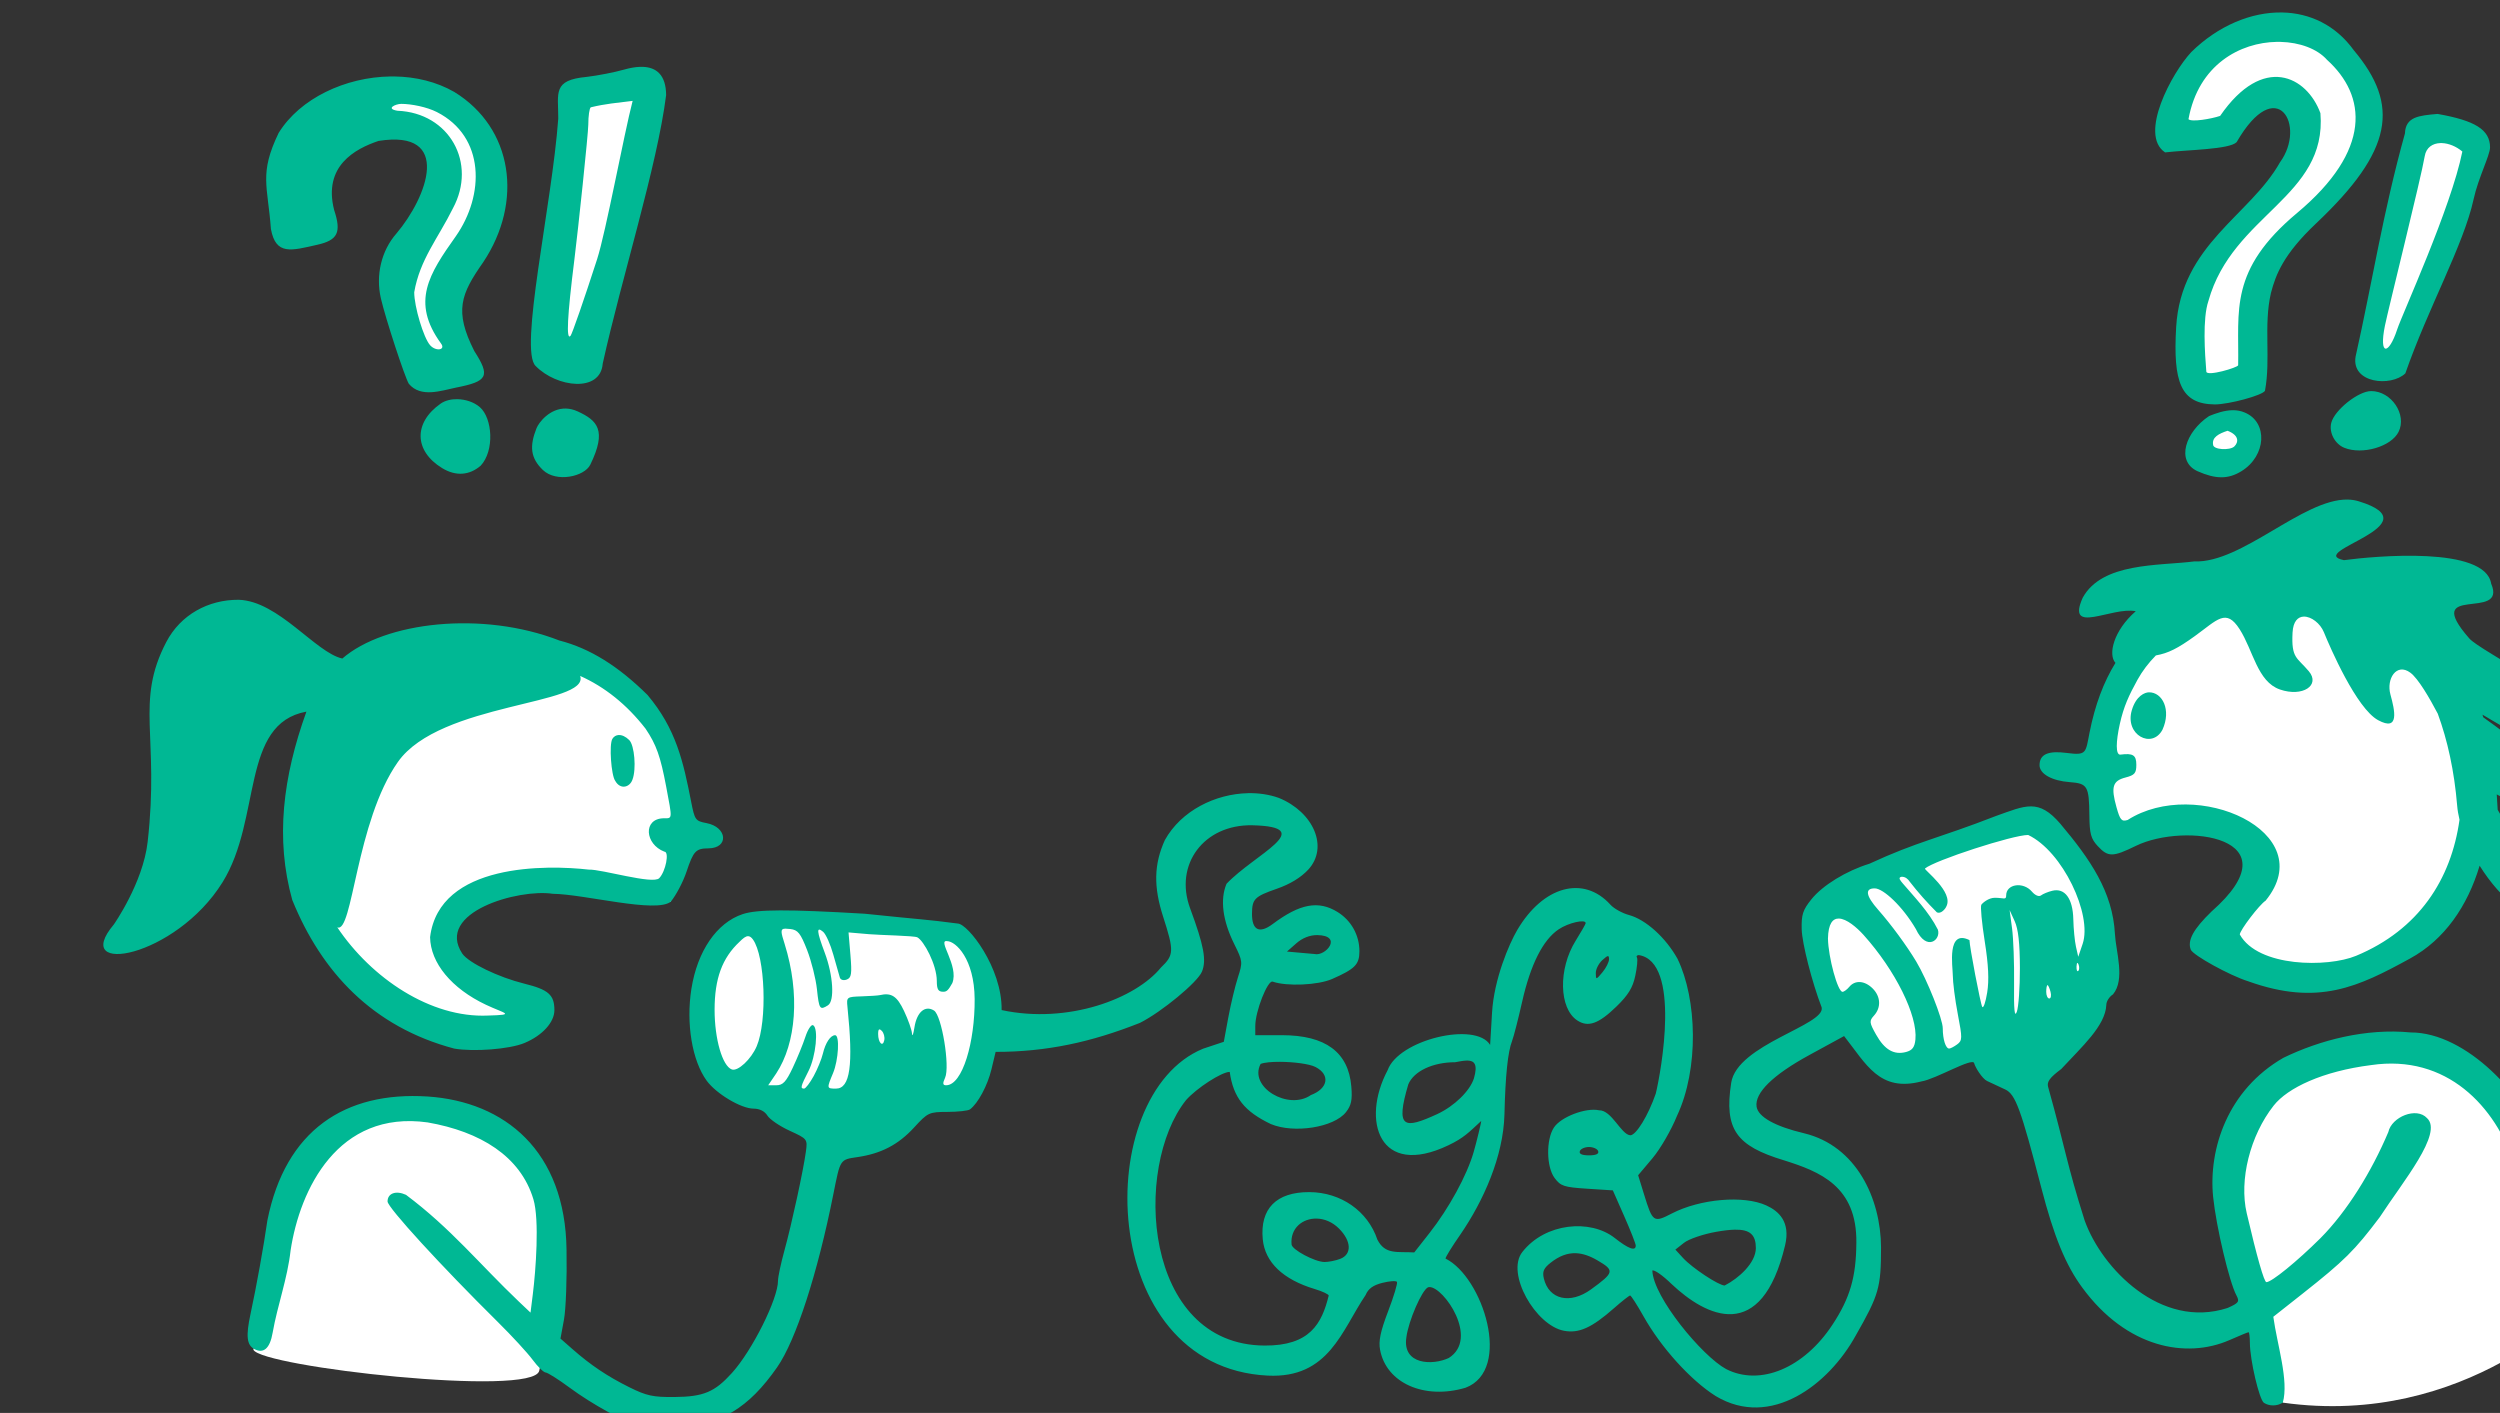 <?xml version="1.0" ?><svg height="214.862mm" viewBox="0 0 380.166 214.862" width="380.166mm" xmlns="http://www.w3.org/2000/svg">
    <rect x="0" y="0" width="380.166" height="214.862" fill="#333333" stroke="none"/>
    <path color="#000" d="m 36338.771,4554.592 c -15.683,-0.173 -31.07,6.473 -42.301,19.086 -21.141,23.742 -18.519,41.793 -18.519,41.793 l 32.705,0.975 c 0,0 13.385,-35.613 34.058,-24.391 20.673,11.222 21.863,29.351 -4.156,51.467 -26.019,22.115 -46.435,53.989 -49.146,79.926 -2.71,25.937 4.697,38.295 4.697,38.295 l 33.699,-8.537 c -2.349,-13.903 -13.01,-43.175 28.639,-90.414 41.649,-47.239 44.722,-66.997 19.877,-91.227 -11.646,-11.358 -25.715,-16.82 -39.553,-16.973 z m -930.055,32.066 -44.088,3.904 c 0,0 -13.641,147.897 -13.46,151.475 0,0 13.37,4.797 16.261,-1.951 2.891,-6.748 41.287,-153.428 41.287,-153.428 z m -137.646,5.205 c -24.312,-0.505 -45.572,13.822 -45.572,13.822 0,0 65.68,2.195 63.421,28.863 -2.258,26.669 -35.504,56.183 -26.56,83.99 8.944,27.807 21.231,37.645 35.957,28.213 0,0 -17.709,-25.286 -1.176,-58.297 16.534,-33.011 26.148,-77.834 -5.33,-92.039 -6.886,-3.107 -13.933,-4.411 -20.74,-4.553 z m 1152.787,20.192 -32.523,133.426 15.718,2.357 49.149,-127.814 z m -113.211,168.592 c -7.101,-0.087 -11.871,2.264 -17.855,15.084 8.944,12.115 14.906,6.992 24.212,5.609 9.305,-1.382 19.576,-18.878 5.102,-19.816 -4.523,-0.293 -8.231,-0.837 -11.459,-0.877 z m 41.065,97.162 c -22.004,-0.195 -44.345,4.875 -62.924,13.262 -47.564,21.469 -59.492,86.496 -44.571,132.174 38.533,-20.232 74.906,-15.463 84.87,3.4 9.964,18.863 -26.85,53.32 -26.85,53.32 0,0 39.219,36.489 98.269,8.084 59.05,-28.405 64.302,-108.803 36.176,-163.492 -17.139,-33.326 -50.645,-46.444 -84.97,-46.748 z m -1025.002,32.135 c -0.921,-0.01 -1.838,-0.01 -2.752,0.01 -57.418,0.93 -103.969,49.031 -115.37,93.346 -17.411,67.679 71.142,165.849 128.332,114.844 0,0 -60.939,-33.137 -48.273,-50.035 31.272,-41.723 130.104,-12.354 130.104,-12.354 0,0 27.858,-103.307 -49.17,-136.473 -14.668,-6.316 -29.069,-9.196 -42.871,-9.336 z m 866.855,102.867 c -4.339,0.074 -8.555,0.966 -12.371,2.512 -15.266,6.185 -54.092,17.316 -82.414,29.773 -28.6,12.614 -31.088,28.329 -10.899,70.769 11.241,28.847 33.724,38.962 47.321,35.428 13.596,-3.534 62.043,-27.786 89.187,-40.553 27.145,-12.767 14.529,-46.87 4.123,-72.094 -7.805,-18.918 -21.931,-26.058 -34.947,-25.836 z m -715.035,54.711 c -6.452,-0.01 -11.345,0.241 -13.729,0.846 -12.714,3.225 -24.986,20.718 -29.158,40.111 -1.571,54.513 21.353,57.605 36.57,58.18 15.216,0.574 90.316,2.737 103.422,2.207 13.106,-0.53 22.336,-18.288 26.067,-47.576 3.73,-29.288 -17.525,-47.312 -28.815,-48.24 -9.172,-0.754 -66.4,-5.503 -94.357,-5.527 z m 930.266,73.137 c -12.981,0.049 -27.094,2.178 -41.667,6.195 -46.632,12.855 -53.503,49.961 -53.896,70.547 -0.392,20.586 21.647,105.138 30.553,125.816 105.654,14.892 171.955,-57.637 171.955,-57.637 0,0 -29.628,-81.033 -44.844,-113.061 -10.462,-22.019 -33.544,-31.97 -62.101,-31.861 z m -1136.614,36.551 c -79.461,-0.254 -83.7,96.459 -92.929,135.631 4.336,9.885 160.703,27.443 164.027,12.096 3.324,-15.347 32.516,-136.302 -58.818,-146.967 -4.282,-0.5 -8.372,-0.747 -12.28,-0.76 z" fill="#FFFFFF" overflow="visible" paint-order="fill markers stroke" transform="translate(520.879,38.875) matrix(0.265,0,0,0.265,-9804.849,-1241.534)"/>
    <path d="m 39657.055,6983.315 c -17.875,-0.371 -36.955,7.692 -52.209,22.689 -11.185,11.953 -30.333,47.406 -15.067,57.605 13.183,-1.525 36.939,-1.668 41.057,-5.879 23.066,-39.972 40.214,-9.47 24.898,11.547 -17.182,30.609 -56.843,47.228 -59.593,94.541 -1.84,31.663 2.6,44.213 22.138,44.412 8.165,0 27.175,-5.141 28.815,-7.793 3.445,-18.262 -0.886,-37.485 3.435,-56.147 2.766,-10.625 7.236,-22.283 25.92,-39.938 44.238,-41.802 48.111,-67.852 21.655,-99.328 -10.443,-14.489 -25.277,-21.384 -41.049,-21.711 z m -3.18,16.865 c 0.674,-0.011 1.347,-0.01 2.014,0.01 11.183,0.242 21.244,4.012 26.791,10.274 22.843,20.639 25.905,51.899 -17.153,87.908 -39.265,32.837 -33.219,56.032 -33.81,87.365 -0.09,1.317 -18.033,6.638 -18.27,3.668 -0.825,-10.357 -2.268,-30.345 1.205,-40.549 13.856,-49.709 68.235,-59.535 64.266,-107.754 -7.746,-21.146 -32.851,-34.283 -57.553,1.568 -5.136,1.726 -16.394,3.66 -18.158,1.897 5.715,-31.434 29.761,-44.046 50.668,-44.383 z m -937.672,14.334 c -0.514,-0.017 -1.038,-0.016 -1.57,0 -2.837,0.093 -5.909,0.663 -9.055,1.557 -5.546,1.58 -15.254,3.475 -21.574,4.211 -19.665,1.841 -16.24,9.074 -16.275,23.926 -3.6,49.579 -22.782,133.19 -12.913,142.023 12.048,12.288 37.207,15.389 38.428,-1.445 10.895,-49.296 31.242,-113.273 36.383,-154.064 -0.07,-11.691 -5.706,-15.952 -13.424,-16.209 z m -144.834,5.518 c -25.757,0.372 -51.868,12.566 -64.109,32.436 -11.297,23.427 -6.241,30.29 -4.42,55.1 2.802,15.242 11.674,12.419 26.549,9.055 11.755,-2.632 14.037,-6.994 9.722,-19.988 -6.39,-25.222 11.983,-35.073 25.5,-39.619 42.655,-6.757 27.934,32.246 10.264,53.115 -8.652,9.841 -12.017,23.929 -8.916,37.326 2.645,11.432 13.693,45.168 16.033,48.953 6.886,8.165 18.517,3.915 27.022,2.172 18.355,-3.601 19.82,-6.518 10.541,-20.979 -11.728,-23.13 -7.665,-32.722 5.097,-50.961 23.126,-34.702 17.119,-77.042 -16.595,-97.728 -10.24,-5.878 -22.129,-8.695 -34.196,-8.881 -0.829,-0.013 -1.661,-0.012 -2.492,0 z m 139.033,14.012 c -5.044,19.456 -15.35,75.274 -20.392,90.881 -7.495,23.173 -14.352,42.953 -15.235,43.953 -2.594,2.94 -1.874,-11.274 2.225,-43.953 2.107,-16.794 7.961,-72.306 7.961,-77.277 0,-4.971 0.648,-9.432 1.437,-9.916 8.394,-2.033 15.033,-2.571 24.004,-3.688 z m -132.808,1.713 c 5.846,0.01 14.718,1.778 20.47,4.695 27.794,14.148 27.413,47.708 10.852,71.311 -15.378,21.678 -25.795,37.655 -8.502,61.449 2.928,3.856 -2.905,4.773 -6.228,1.039 -3.744,-4.207 -9.112,-22.113 -9.112,-30.398 3.182,-18.733 13.798,-31.142 22.203,-48.164 13.984,-25.944 -2.001,-54.792 -31.834,-55.986 -7.026,-1.156 -1.084,-3.926 2.151,-3.945 z m 1168.566,5.777 c -10.739,0.912 -18.407,1.635 -18.736,11.174 -12.668,45.515 -18.729,85.412 -28.32,128.031 -2.606,15.378 20.252,17.59 28.546,9.674 13.076,-37.564 33.432,-73.662 39.182,-99.969 2.567,-11.959 9.424,-25.238 9.424,-29.705 0,-10.191 -8.657,-15.419 -30.096,-19.205 z m 1.615,16.736 c 0.3,-0.01 0.604,-0.01 0.911,0 3.81,0.142 8.086,1.822 11.671,4.842 -6.484,32.353 -34.531,93.296 -37.441,102.217 -4.689,14.371 -10.612,15.493 -6.959,-2.393 1.94,-9.499 20.768,-84.891 22.814,-97.158 0.834,-4.998 4.511,-7.384 9.004,-7.512 z m -39.736,142.303 c -7.391,0 -21.066,10.898 -22.914,18.26 -1.385,5.518 2.065,12.096 7.492,14.283 10.398,4.189 26.93,-0.66 31.149,-9.137 4.934,-9.911 -4.135,-23.406 -15.727,-23.406 z m -1098.17,4.646 c -3.572,-0.066 -7.003,0.748 -9.527,2.475 -15.757,10.957 -15.426,27.215 0.756,37.082 7.889,4.81 15.644,4.169 22.123,-1.404 8.001,-8.573 6.8,-27.229 -0.51,-33.603 -3.424,-2.924 -8.249,-4.464 -12.842,-4.549 z m 62.221,5.373 c -9.146,-0.2 -15.503,7.912 -16.848,11.305 -4.142,10.451 -3.417,17.154 3.666,23.959 7.685,7.383 23.859,3.809 27.211,-3.064 9.643,-19.774 4.064,-25.372 -7.279,-30.572 -2.381,-1.092 -4.639,-1.581 -6.75,-1.627 z m 956.658,0.959 c -5.028,-3e-4 -9.992,1.847 -13.725,3.353 -13.549,9.01 -19.184,25.837 -6.732,31.6 10.613,4.717 17.73,4.717 25.363,0 14.211,-8.783 15.286,-28 1.881,-33.602 -2.203,-0.969 -4.501,-1.351 -6.787,-1.351 z m -3.113,11.793 c 6.814,2.643 6.316,6.633 3.873,9.002 -2.456,2.382 -12.184,1.977 -12.184,-1.065 -0.717,-4.179 3.239,-6.282 8.311,-7.937 z m 68.871,39.475 c -25.631,-0.409 -60.764,36.631 -87.988,35.496 -20.442,2.602 -52.827,0.463 -64.014,20.844 -9.711,21.731 16.612,4.975 30.451,7.734 -12.725,11.057 -16.038,24.857 -11.662,29.645 -6.774,10.992 -11.703,24.041 -14.855,39.955 -2.32,11.703 -1.528,13.261 -13.065,11.73 -10.745,-1.425 -15.633,0.774 -15.633,7.033 0,4.964 7.075,8.945 17.237,9.701 10.307,0.767 11.177,2.228 11.355,19.035 0.113,10.663 0.872,13.443 4.832,17.715 5.895,6.361 8.615,6.337 21.924,-0.199 27.929,-13.588 92.13,-5.21 43.359,37.684 -10.447,10.139 -13.968,16.6 -11.937,21.895 1.227,3.199 22.444,14.894 32.926,18.15 40.265,14.463 63.341,3.13 92.929,-13.068 19.815,-10.848 32.956,-30.016 39.906,-53.248 12.097,19.381 29.798,34.169 40.514,27.029 13.735,-12.266 -16.041,-35.027 -24.933,-50.228 -1.234,-2.109 -3.361,-5.55 -5.223,-8.898 -0.12,-2.913 -0.302,-5.856 -0.541,-8.826 21.57,10.28 42.472,60.89 48.496,28.984 5.567,-29.475 -41.916,-62.96 -56.209,-73.205 -0.162,-0.516 -0.323,-1.029 -0.49,-1.543 13.121,7.539 50.565,32.841 53.156,7.033 1.714,-17.083 -54.105,-43.203 -60.74,-50.803 -28.07,-32.153 22.073,-9.369 12.594,-31.379 -3.417,-21.726 -66.732,-15.849 -84.489,-13.494 -22.968,-4.7 52.763,-20.261 8.401,-33.812 -2.025,-0.619 -4.128,-0.924 -6.301,-0.959 z m -1210.195,57.514 c -17.361,-0.119 -33.335,8.568 -41.516,24.246 -18.056,34.598 -3.761,53.927 -10.701,114.75 -2.687,23.545 -19.398,47.328 -19.398,47.328 -25.245,29.912 35.421,19.268 62.415,-24.279 22.516,-36.324 10.257,-90.981 48.098,-97.863 -13.539,37.564 -17.921,73.042 -8.111,108.107 16.796,41.371 46.18,72.848 92.959,85.256 11.289,1.949 31.777,0.326 40.216,-3.186 10.287,-4.28 17.235,-11.882 17.235,-18.855 0,-8.799 -3.383,-11.788 -17.235,-15.221 -14.925,-3.699 -31.875,-11.893 -35.603,-17.213 -15.736,-23.768 32.258,-37.368 51.883,-34.363 18.515,0.256 59.214,11.333 67.726,4.533 3.027,-3.626 7.093,-11.354 9.033,-17.174 3.96,-11.877 5.368,-13.383 12.538,-13.426 11.925,-0.069 10.977,-12.235 -1.131,-14.506 -6.237,-1.17 -6.695,-1.805 -8.698,-12.051 -4.566,-23.375 -8.686,-41.964 -25.072,-61.455 -16.69,-16.488 -32.931,-26.725 -50.625,-31.273 -44.208,-17.225 -100.262,-10.713 -124.504,10.359 -15.336,-3.4 -36.645,-33.049 -59.509,-33.715 z m 1185.062,9.649 c 4.281,-0.111 9.466,3.896 11.525,8.951 3.662,8.988 18.725,43.74 31.125,50.48 12.4,6.741 9.571,-5.617 7.075,-14.68 -2.497,-9.063 3.496,-18.424 11.402,-12.582 4.582,3.386 11.066,14.628 15.754,23.541 5.635,15.326 9.487,32.957 11.125,52.736 0.215,2.618 0.686,5.34 1.355,8.113 -4.764,34.176 -23.357,63.148 -59.388,78.107 -16.202,6.727 -56.168,6.654 -66.698,-12.244 0,-2.384 11.319,-17.221 14.801,-19.4 32.142,-39.427 -39.968,-71.427 -79.146,-46.32 -3.471,1.066 -4.344,0.068 -6.408,-7.303 -3.27,-11.678 -2.219,-15.154 5.164,-17.066 5.261,-1.363 6.22,-2.491 6.22,-7.303 0,-5.548 -1.902,-6.768 -9.097,-5.834 -2.931,0.381 -2.59,-7.588 -0.399,-17.504 2.252,-10.191 5.253,-16.535 10.16,-25.443 2.789,-5.034 6.347,-9.712 10.551,-13.971 7.111,-1.267 12.548,-4.022 22.338,-11.082 12.982,-9.362 17.892,-16.177 25.715,-3.969 7.823,12.208 10.152,30.108 23.135,34.602 12.983,4.494 23.387,-2.395 16.562,-10.484 -6.824,-8.089 -10.097,-7.288 -9.322,-22.17 0.339,-6.511 3.121,-9.089 6.451,-9.176 z m -989.086,34.045 c 13.991,6.261 26.709,16.313 37.529,30.26 6.177,9.158 8.556,15.839 11.834,33.228 3.621,19.211 3.707,18.193 -1.515,18.193 -11.927,0.288 -10.685,14.905 0.47,19.152 2.991,0 0.804,11.308 -2.945,15.232 -3.66,3.724 -32.946,-5.181 -40.387,-4.92 -23.754,-2.711 -85.862,-4.022 -91.097,38.754 0.225,14.821 12.336,29.477 32.072,38.809 10.746,5.081 17.535,5.719 1.125,6.182 -32.923,1.478 -66.874,-21.451 -86.463,-50.645 8.879,4.056 10.659,-60.661 34.823,-94.915 24.164,-34.254 110.358,-32.52 104.554,-49.331 z m 900.186,9.406 c -2.241,0.036 -7.333,1.93 -9.799,10.316 -4.148,14.103 11.615,22.465 17.617,11.119 5.149,-11.301 0,-21.56 -7.818,-21.436 z m -878.092,24.508 c -1.46,0.073 -2.732,0.794 -3.59,2.182 -1.99,3.219 -0.66,21.04 1.59,24.041 2.883,5.281 8.337,3.93 9.928,-0.635 2.296,-5.982 1.182,-19.658 -1.848,-22.688 -2.015,-2.016 -4.202,-2.994 -6.08,-2.9 z m 361.111,33.371 c -18.551,0.382 -38.31,9.932 -47.721,26.996 -6.236,13.86 -6.512,26.615 -0.947,43.897 6.34,19.692 6.244,21.984 -1.24,29.137 -14.535,17.865 -53.312,32.628 -91.447,24.428 0.393,-24.296 -19.437,-49.664 -25.242,-49.664 -18.918,-2.494 -19.227,-2.061 -53.28,-5.619 -44.243,-2.612 -61.698,-2.555 -70.082,0.229 -14.852,4.932 -25.989,21.173 -29.416,42.898 -3.139,19.9 0.421,41.241 8.785,52.688 5.502,7.528 19.774,16.025 26.916,16.025 3.42,0 6.342,1.472 7.914,3.988 1.37,2.194 7.119,6.108 12.776,8.697 10.13,4.638 10.271,4.814 9.336,11.81 -1.433,10.715 -8.168,41.774 -12.338,56.897 -2.032,7.373 -3.69,15.181 -3.69,17.352 0.02,10.406 -14.77,40.033 -26.406,52.912 -9.936,10.998 -16.296,13.667 -32.972,13.83 -12.278,0.12 -16.057,-0.694 -25.854,-5.566 -12.676,-6.303 -22.147,-12.648 -32.652,-21.871 l -6.942,-6.094 2.012,-10.918 c 1.105,-6.005 1.764,-23.997 1.463,-39.984 -0.69,-56.782 -35.431,-85.088 -79.766,-88.02 -47.388,-3.01 -81.591,19.361 -91.902,71.123 -2.105,14.759 -6.228,37.625 -9.666,53.623 -2.733,12.707 -2.185,17.859 2.14,20.174 5.356,2.867 9.011,-0.374 10.545,-9.354 2.799,-15.889 8.517,-31.081 10.299,-47.207 5.335,-35.159 27.19,-80.658 78.619,-73.484 30.256,5.275 53.27,19.379 60.704,44.07 3.555,11.817 1.371,40.959 -0.321,54.492 l -1.32,10.59 -6.699,-6.344 c -22.451,-21.361 -38.999,-42 -64.766,-61.252 -5.771,-2.629 -10.58,-0.892 -10.58,3.82 0,3.406 30.67,36.917 63.389,69.262 8.002,7.912 16.935,17.616 19.853,21.566 2.919,3.95 6.285,7.237 7.477,7.309 1.192,0.071 7.336,3.953 13.656,8.625 12.937,9.564 31.597,19.825 40.219,22.117 3.16,0.84 12.869,1.138 21.576,0.662 25.095,-1.373 40.988,-10.901 57.383,-34.404 10.752,-15.414 23.176,-53.678 32.271,-99.369 4.013,-20.16 3.755,-19.764 13.791,-21.234 13.67,-2.003 23.492,-7.13 32.537,-16.988 7.897,-8.609 8.556,-8.916 19.153,-8.945 6.033,-0.016 11.832,-0.662 12.886,-1.436 4.579,-3.365 10.108,-13.654 12.336,-22.953 l 2.409,-10.053 c 29.169,0 54.747,-5.519 82.845,-16.658 12.441,-6.273 33.011,-23.274 35.539,-29.373 2.709,-6.54 1.143,-14.938 -6.769,-36.32 -9.314,-25.163 7.878,-48.196 35.593,-47.688 38.592,0.888 1.148,16.743 -14.732,33.609 -3.783,9.054 -2.22,21.135 4.482,34.639 4.839,9.748 4.896,10.283 2.038,19.152 -1.617,5.018 -4.093,15.362 -5.5,22.988 l -2.559,13.867 -11.881,3.953 c -64.31,26.334 -61.431,182.72 37.07,187.596 35.15,1.74 42.508,-26.061 56.186,-46.242 1.5,-3.619 4.263,-5.624 9.623,-6.984 4.135,-1.05 7.899,-1.296 8.363,-0.545 0.465,0.751 -1.809,8.318 -5.052,16.814 -4.453,11.664 -5.588,17.096 -4.635,22.178 3.579,19.08 25.398,28.754 49.039,21.742 27.052,-10.186 9.944,-63.49 -11.49,-74.121 0,-0.882 3.859,-7.123 8.576,-13.871 13.118,-19.133 24.613,-44.628 25.242,-68.846 0.522,-22.218 1.955,-36.009 4.385,-42.193 0.914,-2.328 3.506,-12.419 5.76,-22.426 4.828,-21.43 11.936,-35.534 20.957,-41.592 5.615,-3.77 15.513,-6.031 15.513,-3.541 0,0.457 -2.605,5.022 -5.789,10.145 -10.026,16.127 -9.541,38.789 0.971,45.678 6.253,4.097 12.238,1.962 22.517,-8.029 6.696,-6.508 9.309,-10.77 10.752,-17.535 1.049,-4.915 1.489,-9.611 0.979,-10.436 -0.51,-0.825 -0.03,-1.5 1.072,-1.5 24.22,3.83 12.813,66.77 9.721,79.469 -4.321,12.556 -11.256,23.916 -14.617,23.936 -5.356,-0.434 -10.622,-14.481 -17.934,-14.35 -7.588,-1.667 -21.914,3.813 -25.908,9.91 -4.557,6.956 -4.347,22.567 0.391,28.932 3.488,4.688 5.343,5.3 18.654,6.162 l 14.777,0.957 6.572,14.92 c 3.614,8.206 6.571,15.747 6.571,16.758 0,3.397 -4.185,1.879 -12.096,-4.387 -13.949,-10.951 -39.852,-8.71 -52.982,8.074 -9.614,12.289 7.64,42.146 23.882,45.193 8.608,1.615 15.932,-1.692 28.75,-12.975 4.535,-3.992 8.683,-7.258 9.221,-7.258 0.538,0 4.005,5.387 7.705,11.971 10.117,18.003 27.165,36.812 41.5,45.789 31.463,18.791 64.632,-6.435 80.25,-34.777 13.333,-23.341 14.531,-27.525 14.531,-50.685 -0.192,-28.198 -14.259,-58.171 -44.156,-65.393 -16.595,-3.912 -26.411,-9.405 -27.263,-15.256 -1.153,-7.923 9.361,-18.228 30.207,-29.605 l 20.005,-10.92 c 12.7,16.062 20.271,32.361 44.497,26 8.031,-1.265 29.289,-13.927 30.136,-10.459 0.57,2.351 4.605,8.929 7.459,10.262 2.852,1.333 7.525,3.513 10.383,4.848 5.868,2.742 8.987,11.253 20.74,56.582 7.209,27.802 13.947,44.206 23.451,57.094 25.441,34.724 59.752,40.951 84.43,30.158 5.661,-2.497 10.619,-4.541 11.014,-4.541 0.396,0 0.732,2.801 0.752,6.225 0.05,9.846 5.416,32.621 8.08,34.312 3.162,2.007 7.511,1.952 10.808,-0.137 3.568,-12.611 -3.252,-33.197 -5.447,-49.26 l 16.725,-13.203 c 24.114,-19.042 29.876,-24.754 44.387,-44.01 13.248,-20.372 36.464,-48.162 27.115,-56.758 -5.993,-6.621 -20.312,-0.78 -22.235,7.979 -9.59,22.68 -23.63,45.488 -38.925,60.875 -13.535,13.44 -28.053,25.25 -31.041,25.25 -1.299,0 -5.408,-14.4 -11.282,-39.549 -4.457,-19.08 1.918,-44.559 15.455,-61.767 8.018,-10.194 28.103,-19.72 55.926,-23.242 43.344,-6.406 71.486,23.695 82.447,57.529 7.334,21.838 14.391,40.932 22.362,63.199 4.359,12.186 7.729,15.32 16.469,15.32 19.384,-4.837 6.335,-17.802 -1.29,-36.387 -3.797,-9.254 -16.839,-36.218 -22.203,-53.871 -8.728,-27.223 -42.858,-64.599 -75.089,-64.525 -25.627,-2.494 -52.103,4.369 -73.084,14.576 -31.822,18.305 -43.076,52.161 -40.27,79.881 1.769,17.117 9.266,48.778 13.367,56.441 1.916,3.58 1.379,4.337 -5.137,7.229 -38.203,12.35 -72.087,-22.596 -81.974,-50.264 -10.351,-32.681 -10.713,-39.909 -20.951,-76.606 -0.828,-2.93 0.945,-5.346 7.543,-10.277 11.745,-12.738 25.348,-24.756 25.861,-36.797 0,-2.004 1.722,-4.72 3.83,-6.035 7.13,-8.561 1.634,-24.602 1.113,-34.574 -1.267,-24.251 -14.152,-42.9 -31.33,-63.316 -12.506,-14.606 -19.968,-10.487 -36.709,-4.561 -33.824,13.166 -44.954,14.589 -72.879,27.5 -13.254,4.061 -26.848,12.399 -33.269,20.406 -4.928,6.145 -5.779,8.777 -5.565,17.236 0.203,8.04 5.897,30.297 11.459,44.793 2.339,10.164 -48.535,21.21 -51.922,43.299 -4.104,26.764 2.924,36.204 30.452,44.496 20.377,6.424 41.806,14.782 41.379,47.318 -0.145,19.664 -3.619,31.587 -13.651,46.877 -16.398,24.991 -41.535,35.512 -61.056,25.553 -13.704,-7.357 -41.848,-41.284 -42.372,-56.547 1.055,-0.653 6.026,2.832 11.045,7.742 19.768,18.654 51.544,34.774 65.133,-22.189 3.234,-13.556 -3.672,-19.684 -10.808,-22.936 -12.98,-5.915 -37.854,-3.785 -54.186,4.641 -10.502,5.419 -10.985,5.087 -15.918,-10.898 l -3.41,-11.045 8.217,-9.742 c 4.537,-5.38 10.851,-16.299 14.103,-24.385 12.676,-26.961 11.481,-66.913 0.309,-90.019 -6.764,-12.214 -18.26,-22.591 -27.903,-25.188 -3.839,-1.034 -8.623,-3.699 -10.634,-5.922 -15.414,-17.043 -38.622,-10.724 -53.481,14.56 -4.678,7.957 -13.31,28.186 -14.441,47.281 l -1.104,18.637 c -8.271,-13.607 -52.576,-3.01 -58.806,14.49 -15.299,28.749 -4.999,62.175 34.918,43.065 8.842,-4.233 11.648,-7.34 18.724,-13.875 0.385,-0.356 -2.658,12.201 -4.322,17.91 -3.892,13.361 -14.127,32.112 -25.26,46.283 l -8.793,11.193 c -9.722,-0.578 -16.689,1.464 -21.176,-7.379 -5.483,-16.356 -20.956,-27.153 -39.021,-27.227 -18.95,-0.079 -28.418,9.524 -26.73,27.105 1.266,13.165 11.627,23.058 29.873,28.525 4.38,1.312 7.964,3.003 7.964,3.756 -3.981,16.144 -10.792,28.826 -36.808,28.666 -69.668,-0.428 -75.631,-102.414 -45.072,-140.838 6.062,-6.888 20.476,-16.201 25.072,-16.201 2.098,14.771 8.462,22.697 23.621,29.943 13.294,5.555 36.165,1.931 43.08,-6.826 3.069,-3.897 3.723,-6.959 3.09,-14.676 -1.619,-19.749 -14.802,-29.508 -39.854,-29.508 h -15.261 v -5.34 c 0,-8.342 7.09,-26.401 9.97,-25.395 8.116,2.834 25.996,2.05 34.076,-1.494 13.204,-5.791 15.706,-8.334 15.706,-15.969 0,-9.201 -4.705,-17.642 -12.532,-22.479 -10.971,-6.78 -21.606,-4.808 -37.252,6.908 -7.593,5.684 -11.895,3.543 -11.855,-5.891 0.04,-8.514 1.445,-9.922 14.336,-14.398 7.484,-2.599 13.738,-6.412 17.937,-10.934 11.849,-12.849 3.057,-33.029 -16.853,-41.154 -5.487,-1.972 -11.538,-2.863 -17.723,-2.736 z m 447.703,23.973 c 19.845,9.391 36.873,45.744 31.295,62.445 l -2.543,7.457 -1.301,-5.746 c -0.716,-3.16 -1.407,-10.269 -1.531,-15.799 -0.267,-11.869 -4.863,-18.103 -12.051,-16.34 -2.448,0.601 -5.364,1.799 -6.478,2.662 -1.185,0.917 -3.367,0.01 -5.248,-2.191 -4.995,-5.833 -14.75,-4.385 -14.75,2.189 0,2.855 -1.344,1.361 -6.533,1.361 -3.624,0 -7.135,3.053 -7.731,4.018 -0.598,0.965 0.286,10.407 1.961,20.983 2.14,13.516 2.56,22.241 1.41,29.367 -0.899,5.576 -2.18,9.276 -2.847,8.223 -0.976,-1.542 -7.325,-34.741 -7.325,-38.303 -13.163,-6.487 -9.586,15.218 -9.576,19.941 0,4.121 1.294,14.246 2.879,22.502 2.667,13.892 2.641,15.189 -0.365,17.404 -1.786,1.316 -3.854,2.395 -4.594,2.395 -1.993,0 -3.668,-5.312 -3.668,-11.631 0,-5.317 -8.956,-27.848 -15.23,-38.309 -5.471,-9.12 -14.398,-21.264 -21.799,-29.656 -7.142,-8.098 -7.839,-12.33 -2.033,-12.33 4.904,0 15.984,10.264 23.631,23.338 6.14,13.168 14.527,6.146 12.628,0.346 -5.234,-10.389 -14.061,-19.355 -20.138,-26.51 -1.51,-1.82 -2.807,-3.257 -0.885,-3.811 2.325,-0.25 4.048,1.517 4.742,2.641 4.925,6.351 10.049,12.1 15.645,17.699 2.386,1.299 5.016,-2.101 5.463,-3.268 4.456,-8.296 -12.834,-21.034 -12.239,-21.82 5.426,-4.643 50.363,-19.258 59.211,-19.258 z m -10.636,43.09 2.931,6.424 c 2.036,4.459 2.945,12.654 2.975,26.811 0.02,11.214 -0.774,22.544 -1.774,25.178 -1.309,3.444 -1.749,-1.127 -1.568,-16.279 0.139,-11.586 -0.38,-25.806 -1.156,-31.6 z m -98.01,4.871 c 4.449,0.07 10.308,5.095 14.191,9.393 18.279,20.33 31.136,46.274 29.766,60.066 -0.438,4.387 -1.787,6.171 -5.387,7.125 -6.927,1.836 -12.288,-1.269 -17.16,-9.938 -3.931,-6.996 -4.026,-7.865 -1.207,-10.98 4.161,-4.598 3.849,-10.914 -0.77,-15.531 -4.545,-4.545 -10.099,-4.942 -13.406,-0.957 -1.311,1.58 -3.069,2.873 -3.908,2.873 -2.76,0 -8.143,-19.706 -8.344,-30.549 0.158,-8.614 2.765,-11.557 6.225,-11.502 z m -604.492,5.801 c 0.74,0 1.685,0.077 2.843,0.213 4.355,0.511 5.863,2.406 9.631,12.098 2.456,6.32 4.996,16.445 5.643,22.502 1.223,11.463 1.669,12.113 6.316,9.174 3.91,-2.473 3.017,-17.166 -1.83,-30.123 -4.682,-12.513 -4.906,-15.341 -0.965,-12.07 1.591,1.32 4.235,7.243 5.877,13.162 1.64,5.919 3.323,11.824 3.739,13.123 0.427,1.339 2.138,1.831 3.951,1.135 2.707,-1.039 3.031,-3.211 2.115,-14.139 l -1.082,-12.91 11.842,1.02 c 6.514,0.561 25.835,0.868 27.633,1.793 3.669,1.888 11.159,15.613 11.179,25.016 0,4.881 0.817,6.225 3.731,6.225 2.045,0 2.95,-1.041 5.179,-4.998 3.91,-9.932 -8.948,-25.057 -2.966,-24.053 4.962,0.111 15.602,10.172 15.773,33.207 0.183,24.575 -6.921,49.5 -16.387,49.5 -1.932,0 -2.07,-1.024 -0.578,-4.309 2.906,-6.4 -1.928,-35.788 -6.346,-38.568 -5.1,-3.209 -9.859,0.844 -11.218,9.557 -0.641,4.106 -1.281,5.741 -1.422,3.635 -0.14,-2.107 -2.191,-7.923 -4.555,-12.926 -4.049,-8.567 -7.223,-10.645 -13.926,-9.113 -1.053,0.241 -5.794,0.557 -10.537,0.705 -8.381,0.26 -8.599,0.426 -8.021,6.014 3.451,33.491 1.565,46.92 -6.588,46.92 -5.356,0 -5.367,-0.055 -1.666,-8.912 3.122,-7.47 3.903,-21.729 1.193,-21.729 -2.671,0 -5.56,4.331 -7.031,10.543 -0.747,3.154 -3.131,8.966 -5.295,12.916 -2.165,3.95 -4.639,7.182 -5.498,7.182 -2.296,0 -1.986,-1.236 2.514,-10.057 4.271,-8.372 5.902,-24.689 2.634,-26.33 -1.049,-0.527 -3.032,2.49 -4.408,6.703 -1.374,4.213 -4.637,12.185 -7.246,17.715 -3.817,8.086 -5.661,10.055 -9.42,10.055 h -4.672 l 4.627,-6.82 c 11.419,-17.346 13.753,-45.651 4.807,-74.281 -2.041,-6.529 -2.779,-8.757 0.43,-8.771 z m 305.16,3.691 c 15.123,0.223 4.821,12.441 -1.572,10.855 l -15.772,-1.4 5.375,-4.727 c 3.49,-3.071 7.683,-4.729 11.969,-4.729 z m -326.473,0.633 c 0.888,0.048 1.754,0.608 2.67,1.855 7.033,9.618 8.359,46.821 2.184,61.311 -3.178,7.457 -10.802,14.567 -14.27,13.309 -5.415,-1.965 -9.892,-17.466 -9.892,-34.238 0,-17.887 4.345,-29.724 14.328,-39.039 1.957,-1.939 3.501,-3.278 4.98,-3.197 z m 493.242,11.443 c 0.553,-0.074 0.703,0.531 0.703,1.779 0,1.626 -1.696,4.992 -3.767,7.479 -3.668,4.402 -3.768,4.414 -3.828,0.508 -0.04,-2.207 1.657,-5.572 3.765,-7.479 1.616,-1.463 2.573,-2.214 3.127,-2.287 z m 269.518,3.908 c 0.174,0.026 0.381,0.32 0.611,0.893 0.553,1.382 0.485,3.036 -0.152,3.672 -0.636,0.636 -1.096,-0.495 -1.006,-2.514 0.06,-1.394 0.257,-2.095 0.547,-2.051 z m -17.199,12.742 c 0.404,0 1.185,1.726 1.736,3.832 0.551,2.107 0.221,3.83 -0.734,3.83 -0.955,0 -1.737,-1.724 -1.737,-3.83 0,-2.107 0.331,-3.832 0.735,-3.832 z m -670.262,25.387 c 0.324,-0.014 0.758,0.271 1.326,0.84 1.152,1.152 1.8,3.555 1.438,5.342 -0.852,4.207 -3.53,1.52 -3.53,-3.543 0,-1.762 0.227,-2.616 0.766,-2.639 z m 337.562,17.893 v 0 c 3.777,0.098 5.905,2.163 3.561,10.213 -2.292,7.22 -11.225,15.928 -21.027,20.492 -19.161,8.789 -24.168,8.382 -16.623,-17.062 3.149,-7.538 14.022,-12.684 26.808,-12.684 2.298,-0.411 4.573,-0.882 6.504,-0.953 0.266,-0.01 0.525,-0.012 0.777,-0.01 z m -107.781,0.725 c 7.79,0.037 16.927,1.156 20.428,2.967 8.591,4.443 7.295,12.328 -2.65,16.109 -12.918,9.015 -35.833,-4.593 -28.84,-17.887 2.198,-0.844 6.387,-1.212 11.062,-1.189 z m 177.373,48.881 c 2.458,0 4.829,1.078 5.268,2.394 0.526,1.579 -1.268,2.393 -5.268,2.393 -4,0 -5.791,-0.814 -5.265,-2.393 0.44,-1.317 2.807,-2.394 5.265,-2.394 z m -156.127,41.074 c 4.296,0.13 8.855,1.913 12.641,5.699 7.214,7.214 7.514,14.834 0.685,17.43 -2.702,1.027 -6.794,1.826 -9.095,1.783 -5.517,-0.112 -18.487,-7.029 -18.776,-10.014 -0.906,-9.368 6.342,-15.146 14.545,-14.898 z m 239.813,6.361 c 8.863,-0.166 12.068,3.047 12.068,10.639 -0.104,8.461 -9.705,17.186 -17.894,21.402 -3.423,0 -18.608,-10.036 -23.873,-15.777 l -4.426,-4.826 4.953,-3.897 c 2.739,-2.155 10.933,-4.965 18.334,-6.287 4.301,-0.769 7.884,-1.199 10.838,-1.254 z m -91.117,13.512 c 3.866,0.159 7.897,1.531 12.293,4.107 9.945,5.828 9.703,6.913 -3.711,16.658 -11.978,8.701 -24.198,5.861 -27.067,-6.291 -0.933,-3.957 -0.102,-5.865 3.944,-9.047 4.868,-3.83 9.57,-5.632 14.541,-5.428 z m -84.12,19.426 c 8.155,-0.09 28.722,29.497 11.118,40.682 -9.362,4.417 -26.739,3.936 -24.373,-11.76 1.132,-9.341 9.001,-27.473 12.507,-28.818 0.235,-0.066 0.485,-0.101 0.748,-0.103 z" fill="#00B894" transform="translate(520.879,38.875) matrix(0.265,0,0,0.265,-9804.849,-1241.534) translate(-3313.529,-2437.82)"/>
</svg>